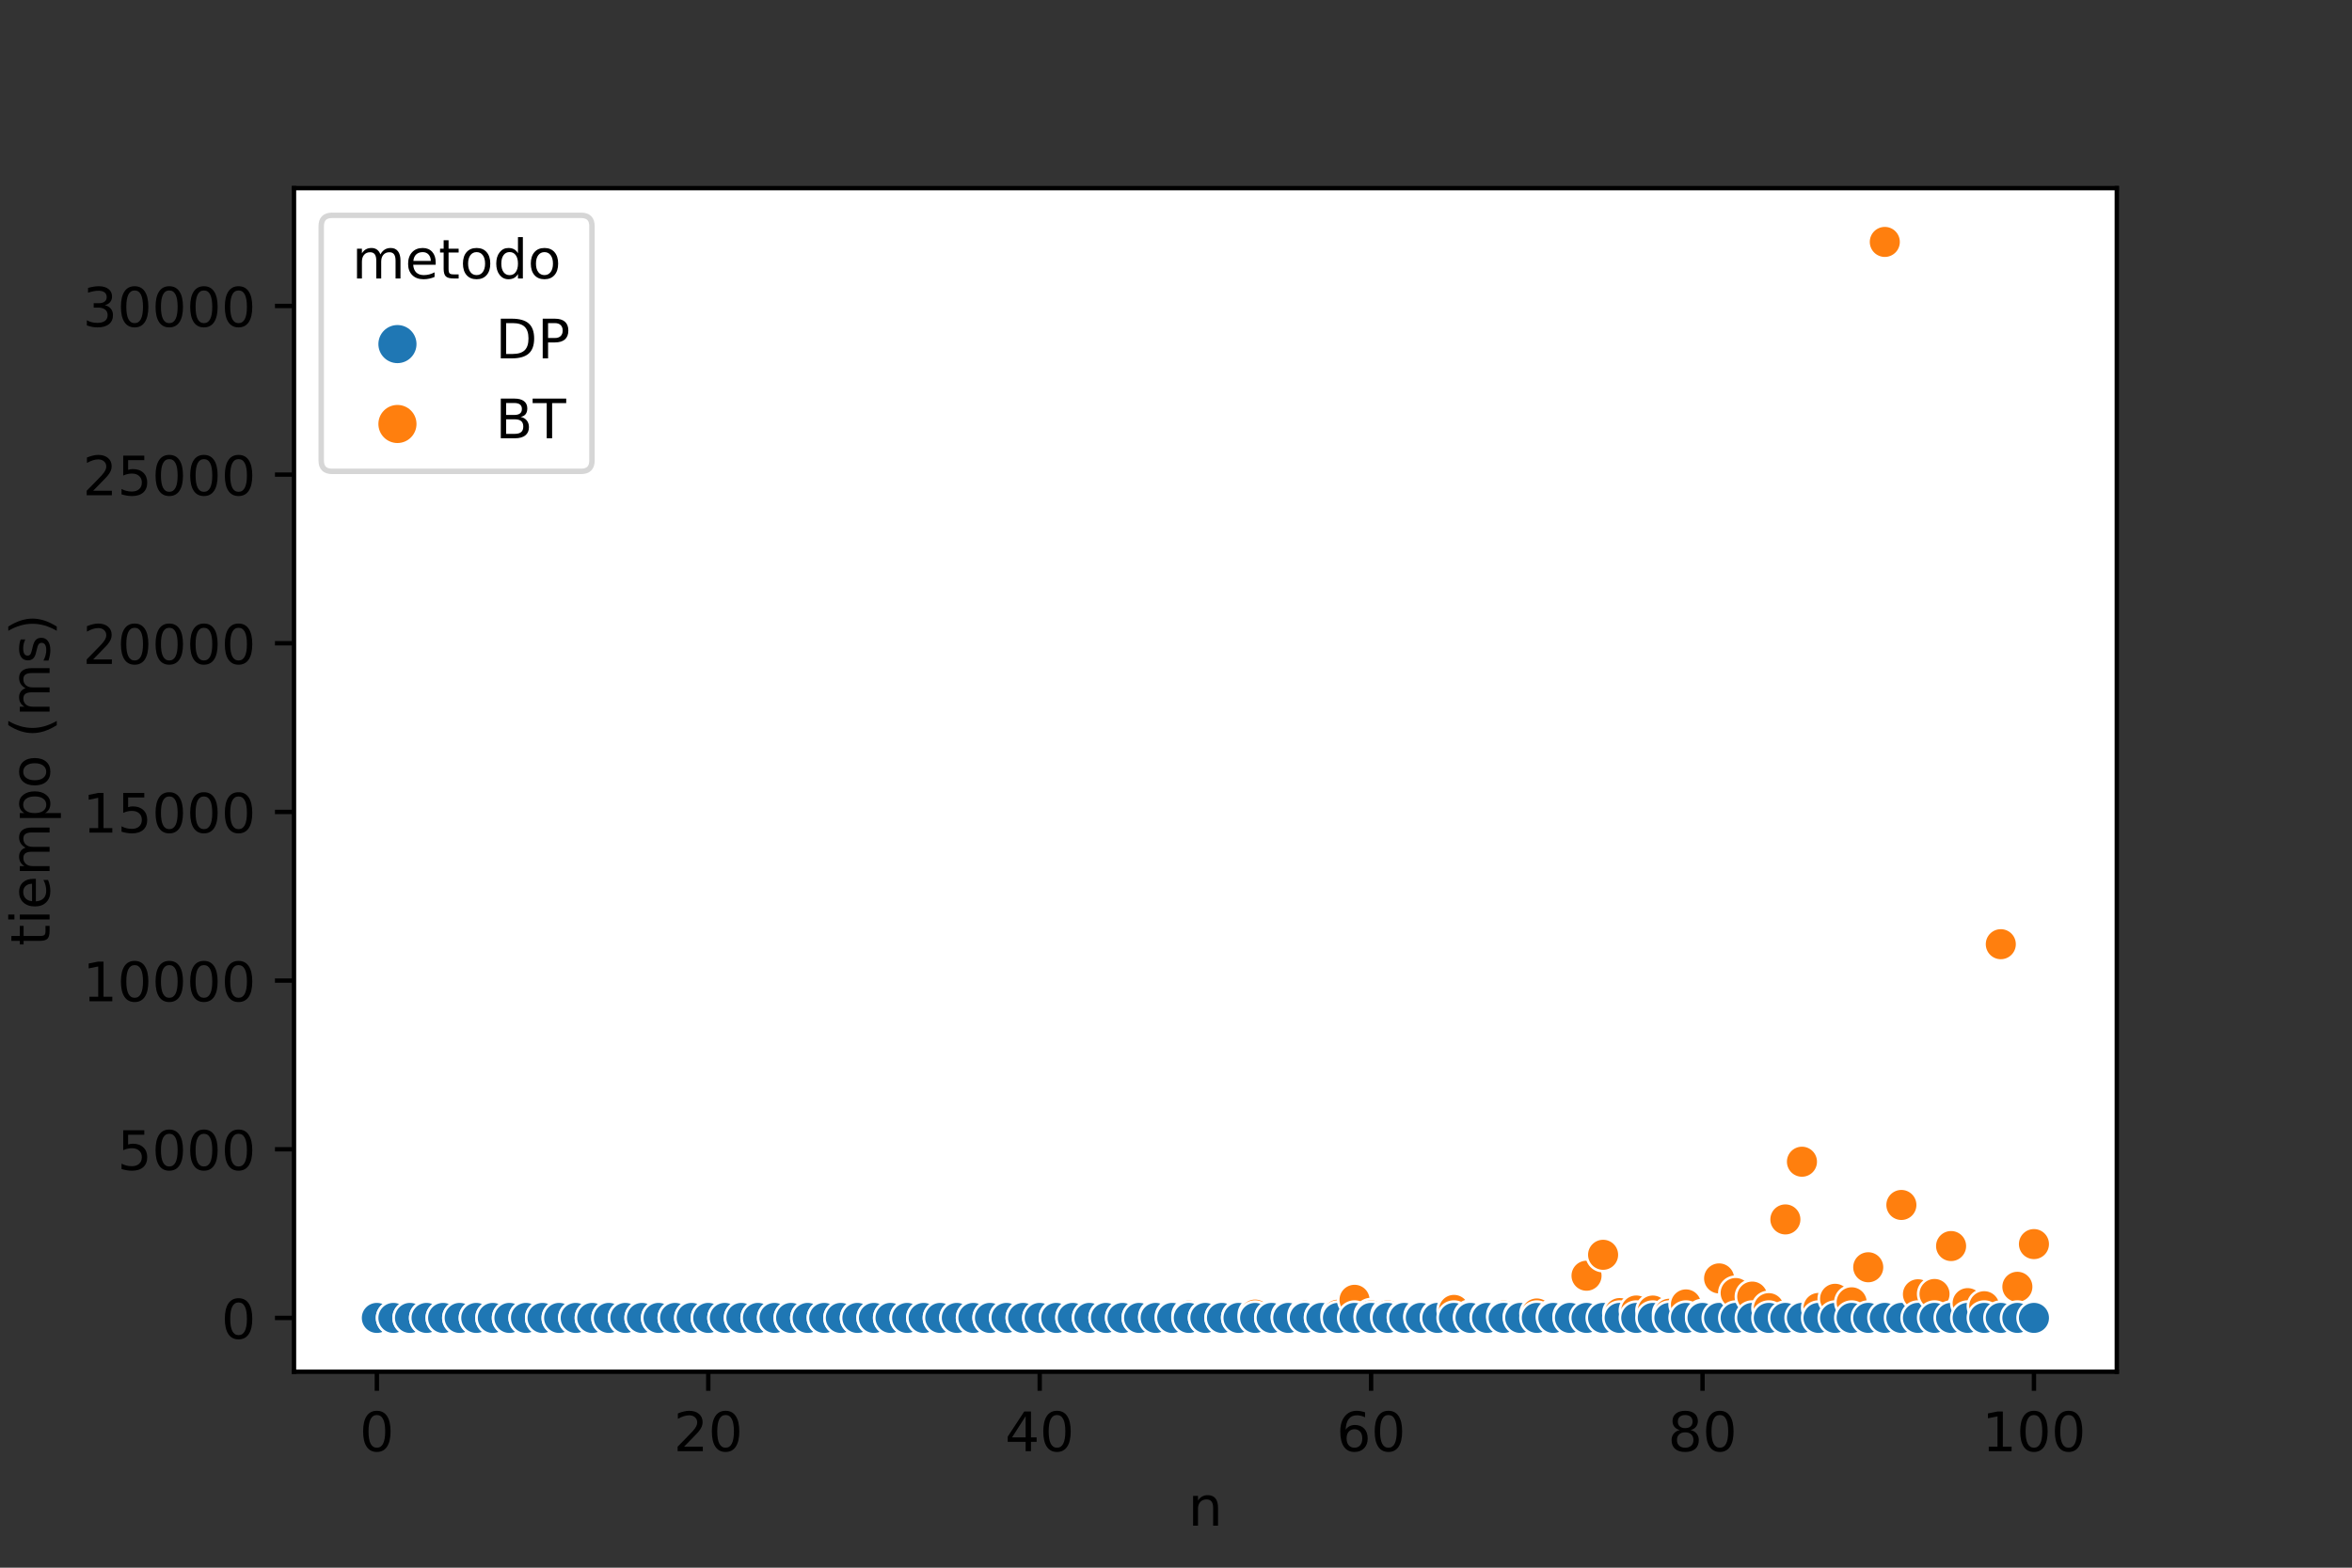 <?xml version="1.0" encoding="utf-8" standalone="no"?>
<!DOCTYPE svg PUBLIC "-//W3C//DTD SVG 1.1//EN"
  "http://www.w3.org/Graphics/SVG/1.1/DTD/svg11.dtd">
<!-- Created with matplotlib (https://matplotlib.org/) -->
<svg height="288pt" version="1.1" viewBox="0 0 432 288" width="432pt" xmlns="http://www.w3.org/2000/svg" xmlns:xlink="http://www.w3.org/1999/xlink">
 <rect x="0" y="0" width="432" height="288" fill="#333333" stroke="none"/>
 <defs>
  <style type="text/css">*{stroke-linecap:butt;stroke-linejoin:round;}</style>
 </defs>
 <g id="figure_1">
  <g id="patch_1">
   <path d="M 0 288 
L 432 288 
L 432 0 
L 0 0 
z
" style="fill:none;"/>
  </g>
  <g id="axes_1">
   <g id="patch_2">
    <path d="M 54 252 
L 388.8 252 
L 388.8 34.56 
L 54 34.56 
z
" style="fill:#ffffff;"/>
   </g>
   <g id="PathCollection_1">
    <defs>
     <path d="M 0 3 
C 0.796 3 1.559 2.684 2.121 2.121 
C 2.684 1.559 3 0.796 3 -0 
C 3 -0.796 2.684 -1.559 2.121 -2.121 
C 1.559 -2.684 0.796 -3 0 -3 
C -0.796 -3 -1.559 -2.684 -2.121 -2.121 
C -2.684 -1.559 -3 -0.796 -3 0 
C -3 0.796 -2.684 1.559 -2.121 2.121 
C -1.559 2.684 -0.796 3 0 3 
z
" id="C0_0_c69b4091a5"/>
    </defs>
    <g clip-path="url(#pd6560b9a70)">
     <use style="fill:#1f77b4;stroke:#ffffff;stroke-width:0.48;" x="99.655" xlink:href="#C0_0_c69b4091a5" y="242.116"/>
    </g>
    <g clip-path="url(#pd6560b9a70)">
     <use style="fill:#1f77b4;stroke:#ffffff;stroke-width:0.48;" x="130.091" xlink:href="#C0_0_c69b4091a5" y="242.116"/>
    </g>
    <g clip-path="url(#pd6560b9a70)">
     <use style="fill:#1f77b4;stroke:#ffffff;stroke-width:0.48;" x="160.527" xlink:href="#C0_0_c69b4091a5" y="242.116"/>
    </g>
    <g clip-path="url(#pd6560b9a70)">
     <use style="fill:#1f77b4;stroke:#ffffff;stroke-width:0.48;" x="190.964" xlink:href="#C0_0_c69b4091a5" y="242.115"/>
    </g>
    <g clip-path="url(#pd6560b9a70)">
     <use style="fill:#1f77b4;stroke:#ffffff;stroke-width:0.48;" x="221.4" xlink:href="#C0_0_c69b4091a5" y="242.114"/>
    </g>
    <g clip-path="url(#pd6560b9a70)">
     <use style="fill:#1f77b4;stroke:#ffffff;stroke-width:0.48;" x="251.836" xlink:href="#C0_0_c69b4091a5" y="242.115"/>
    </g>
    <g clip-path="url(#pd6560b9a70)">
     <use style="fill:#1f77b4;stroke:#ffffff;stroke-width:0.48;" x="282.273" xlink:href="#C0_0_c69b4091a5" y="242.113"/>
    </g>
    <g clip-path="url(#pd6560b9a70)">
     <use style="fill:#1f77b4;stroke:#ffffff;stroke-width:0.48;" x="312.709" xlink:href="#C0_0_c69b4091a5" y="242.111"/>
    </g>
    <g clip-path="url(#pd6560b9a70)">
     <use style="fill:#1f77b4;stroke:#ffffff;stroke-width:0.48;" x="343.145" xlink:href="#C0_0_c69b4091a5" y="242.113"/>
    </g>
    <g clip-path="url(#pd6560b9a70)">
     <use style="fill:#1f77b4;stroke:#ffffff;stroke-width:0.48;" x="373.582" xlink:href="#C0_0_c69b4091a5" y="242.112"/>
    </g>
    <g clip-path="url(#pd6560b9a70)">
     <use style="fill:#ff7f0e;stroke:#ffffff;stroke-width:0.48;" x="69.218" xlink:href="#C0_0_c69b4091a5" y="242.116"/>
    </g>
    <g clip-path="url(#pd6560b9a70)">
     <use style="fill:#1f77b4;stroke:#ffffff;stroke-width:0.48;" x="69.218" xlink:href="#C0_0_c69b4091a5" y="242.116"/>
    </g>
    <g clip-path="url(#pd6560b9a70)">
     <use style="fill:#ff7f0e;stroke:#ffffff;stroke-width:0.48;" x="72.262" xlink:href="#C0_0_c69b4091a5" y="242.116"/>
    </g>
    <g clip-path="url(#pd6560b9a70)">
     <use style="fill:#1f77b4;stroke:#ffffff;stroke-width:0.48;" x="72.262" xlink:href="#C0_0_c69b4091a5" y="242.116"/>
    </g>
    <g clip-path="url(#pd6560b9a70)">
     <use style="fill:#ff7f0e;stroke:#ffffff;stroke-width:0.48;" x="75.305" xlink:href="#C0_0_c69b4091a5" y="242.116"/>
    </g>
    <g clip-path="url(#pd6560b9a70)">
     <use style="fill:#1f77b4;stroke:#ffffff;stroke-width:0.48;" x="75.305" xlink:href="#C0_0_c69b4091a5" y="242.116"/>
    </g>
    <g clip-path="url(#pd6560b9a70)">
     <use style="fill:#ff7f0e;stroke:#ffffff;stroke-width:0.48;" x="78.349" xlink:href="#C0_0_c69b4091a5" y="242.116"/>
    </g>
    <g clip-path="url(#pd6560b9a70)">
     <use style="fill:#1f77b4;stroke:#ffffff;stroke-width:0.48;" x="78.349" xlink:href="#C0_0_c69b4091a5" y="242.116"/>
    </g>
    <g clip-path="url(#pd6560b9a70)">
     <use style="fill:#ff7f0e;stroke:#ffffff;stroke-width:0.48;" x="81.393" xlink:href="#C0_0_c69b4091a5" y="242.116"/>
    </g>
    <g clip-path="url(#pd6560b9a70)">
     <use style="fill:#1f77b4;stroke:#ffffff;stroke-width:0.48;" x="81.393" xlink:href="#C0_0_c69b4091a5" y="242.116"/>
    </g>
    <g clip-path="url(#pd6560b9a70)">
     <use style="fill:#ff7f0e;stroke:#ffffff;stroke-width:0.48;" x="84.436" xlink:href="#C0_0_c69b4091a5" y="242.116"/>
    </g>
    <g clip-path="url(#pd6560b9a70)">
     <use style="fill:#1f77b4;stroke:#ffffff;stroke-width:0.48;" x="84.436" xlink:href="#C0_0_c69b4091a5" y="242.116"/>
    </g>
    <g clip-path="url(#pd6560b9a70)">
     <use style="fill:#ff7f0e;stroke:#ffffff;stroke-width:0.48;" x="87.48" xlink:href="#C0_0_c69b4091a5" y="242.116"/>
    </g>
    <g clip-path="url(#pd6560b9a70)">
     <use style="fill:#1f77b4;stroke:#ffffff;stroke-width:0.48;" x="87.48" xlink:href="#C0_0_c69b4091a5" y="242.116"/>
    </g>
    <g clip-path="url(#pd6560b9a70)">
     <use style="fill:#ff7f0e;stroke:#ffffff;stroke-width:0.48;" x="90.524" xlink:href="#C0_0_c69b4091a5" y="242.116"/>
    </g>
    <g clip-path="url(#pd6560b9a70)">
     <use style="fill:#1f77b4;stroke:#ffffff;stroke-width:0.48;" x="90.524" xlink:href="#C0_0_c69b4091a5" y="242.116"/>
    </g>
    <g clip-path="url(#pd6560b9a70)">
     <use style="fill:#ff7f0e;stroke:#ffffff;stroke-width:0.48;" x="93.567" xlink:href="#C0_0_c69b4091a5" y="242.116"/>
    </g>
    <g clip-path="url(#pd6560b9a70)">
     <use style="fill:#1f77b4;stroke:#ffffff;stroke-width:0.48;" x="93.567" xlink:href="#C0_0_c69b4091a5" y="242.116"/>
    </g>
    <g clip-path="url(#pd6560b9a70)">
     <use style="fill:#ff7f0e;stroke:#ffffff;stroke-width:0.48;" x="96.611" xlink:href="#C0_0_c69b4091a5" y="242.116"/>
    </g>
    <g clip-path="url(#pd6560b9a70)">
     <use style="fill:#1f77b4;stroke:#ffffff;stroke-width:0.48;" x="96.611" xlink:href="#C0_0_c69b4091a5" y="242.116"/>
    </g>
    <g clip-path="url(#pd6560b9a70)">
     <use style="fill:#ff7f0e;stroke:#ffffff;stroke-width:0.48;" x="99.655" xlink:href="#C0_0_c69b4091a5" y="242.116"/>
    </g>
    <g clip-path="url(#pd6560b9a70)">
     <use style="fill:#1f77b4;stroke:#ffffff;stroke-width:0.48;" x="99.655" xlink:href="#C0_0_c69b4091a5" y="242.116"/>
    </g>
    <g clip-path="url(#pd6560b9a70)">
     <use style="fill:#ff7f0e;stroke:#ffffff;stroke-width:0.48;" x="102.698" xlink:href="#C0_0_c69b4091a5" y="242.116"/>
    </g>
    <g clip-path="url(#pd6560b9a70)">
     <use style="fill:#1f77b4;stroke:#ffffff;stroke-width:0.48;" x="102.698" xlink:href="#C0_0_c69b4091a5" y="242.116"/>
    </g>
    <g clip-path="url(#pd6560b9a70)">
     <use style="fill:#ff7f0e;stroke:#ffffff;stroke-width:0.48;" x="105.742" xlink:href="#C0_0_c69b4091a5" y="242.116"/>
    </g>
    <g clip-path="url(#pd6560b9a70)">
     <use style="fill:#1f77b4;stroke:#ffffff;stroke-width:0.48;" x="105.742" xlink:href="#C0_0_c69b4091a5" y="242.116"/>
    </g>
    <g clip-path="url(#pd6560b9a70)">
     <use style="fill:#ff7f0e;stroke:#ffffff;stroke-width:0.48;" x="108.785" xlink:href="#C0_0_c69b4091a5" y="242.116"/>
    </g>
    <g clip-path="url(#pd6560b9a70)">
     <use style="fill:#1f77b4;stroke:#ffffff;stroke-width:0.48;" x="108.785" xlink:href="#C0_0_c69b4091a5" y="242.116"/>
    </g>
    <g clip-path="url(#pd6560b9a70)">
     <use style="fill:#ff7f0e;stroke:#ffffff;stroke-width:0.48;" x="111.829" xlink:href="#C0_0_c69b4091a5" y="242.115"/>
    </g>
    <g clip-path="url(#pd6560b9a70)">
     <use style="fill:#1f77b4;stroke:#ffffff;stroke-width:0.48;" x="111.829" xlink:href="#C0_0_c69b4091a5" y="242.116"/>
    </g>
    <g clip-path="url(#pd6560b9a70)">
     <use style="fill:#ff7f0e;stroke:#ffffff;stroke-width:0.48;" x="114.873" xlink:href="#C0_0_c69b4091a5" y="242.115"/>
    </g>
    <g clip-path="url(#pd6560b9a70)">
     <use style="fill:#1f77b4;stroke:#ffffff;stroke-width:0.48;" x="114.873" xlink:href="#C0_0_c69b4091a5" y="242.116"/>
    </g>
    <g clip-path="url(#pd6560b9a70)">
     <use style="fill:#ff7f0e;stroke:#ffffff;stroke-width:0.48;" x="117.916" xlink:href="#C0_0_c69b4091a5" y="242.116"/>
    </g>
    <g clip-path="url(#pd6560b9a70)">
     <use style="fill:#1f77b4;stroke:#ffffff;stroke-width:0.48;" x="117.916" xlink:href="#C0_0_c69b4091a5" y="242.116"/>
    </g>
    <g clip-path="url(#pd6560b9a70)">
     <use style="fill:#ff7f0e;stroke:#ffffff;stroke-width:0.48;" x="120.96" xlink:href="#C0_0_c69b4091a5" y="242.116"/>
    </g>
    <g clip-path="url(#pd6560b9a70)">
     <use style="fill:#1f77b4;stroke:#ffffff;stroke-width:0.48;" x="120.96" xlink:href="#C0_0_c69b4091a5" y="242.116"/>
    </g>
    <g clip-path="url(#pd6560b9a70)">
     <use style="fill:#ff7f0e;stroke:#ffffff;stroke-width:0.48;" x="124.004" xlink:href="#C0_0_c69b4091a5" y="242.114"/>
    </g>
    <g clip-path="url(#pd6560b9a70)">
     <use style="fill:#1f77b4;stroke:#ffffff;stroke-width:0.48;" x="124.004" xlink:href="#C0_0_c69b4091a5" y="242.116"/>
    </g>
    <g clip-path="url(#pd6560b9a70)">
     <use style="fill:#ff7f0e;stroke:#ffffff;stroke-width:0.48;" x="127.047" xlink:href="#C0_0_c69b4091a5" y="242.115"/>
    </g>
    <g clip-path="url(#pd6560b9a70)">
     <use style="fill:#1f77b4;stroke:#ffffff;stroke-width:0.48;" x="127.047" xlink:href="#C0_0_c69b4091a5" y="242.116"/>
    </g>
    <g clip-path="url(#pd6560b9a70)">
     <use style="fill:#ff7f0e;stroke:#ffffff;stroke-width:0.48;" x="130.091" xlink:href="#C0_0_c69b4091a5" y="242.115"/>
    </g>
    <g clip-path="url(#pd6560b9a70)">
     <use style="fill:#1f77b4;stroke:#ffffff;stroke-width:0.48;" x="130.091" xlink:href="#C0_0_c69b4091a5" y="242.116"/>
    </g>
    <g clip-path="url(#pd6560b9a70)">
     <use style="fill:#ff7f0e;stroke:#ffffff;stroke-width:0.48;" x="133.135" xlink:href="#C0_0_c69b4091a5" y="242.115"/>
    </g>
    <g clip-path="url(#pd6560b9a70)">
     <use style="fill:#1f77b4;stroke:#ffffff;stroke-width:0.48;" x="133.135" xlink:href="#C0_0_c69b4091a5" y="242.116"/>
    </g>
    <g clip-path="url(#pd6560b9a70)">
     <use style="fill:#ff7f0e;stroke:#ffffff;stroke-width:0.48;" x="136.178" xlink:href="#C0_0_c69b4091a5" y="242.115"/>
    </g>
    <g clip-path="url(#pd6560b9a70)">
     <use style="fill:#1f77b4;stroke:#ffffff;stroke-width:0.48;" x="136.178" xlink:href="#C0_0_c69b4091a5" y="242.116"/>
    </g>
    <g clip-path="url(#pd6560b9a70)">
     <use style="fill:#ff7f0e;stroke:#ffffff;stroke-width:0.48;" x="139.222" xlink:href="#C0_0_c69b4091a5" y="242.114"/>
    </g>
    <g clip-path="url(#pd6560b9a70)">
     <use style="fill:#1f77b4;stroke:#ffffff;stroke-width:0.48;" x="139.222" xlink:href="#C0_0_c69b4091a5" y="242.116"/>
    </g>
    <g clip-path="url(#pd6560b9a70)">
     <use style="fill:#ff7f0e;stroke:#ffffff;stroke-width:0.48;" x="142.265" xlink:href="#C0_0_c69b4091a5" y="242.112"/>
    </g>
    <g clip-path="url(#pd6560b9a70)">
     <use style="fill:#1f77b4;stroke:#ffffff;stroke-width:0.48;" x="142.265" xlink:href="#C0_0_c69b4091a5" y="242.116"/>
    </g>
    <g clip-path="url(#pd6560b9a70)">
     <use style="fill:#ff7f0e;stroke:#ffffff;stroke-width:0.48;" x="145.309" xlink:href="#C0_0_c69b4091a5" y="242.114"/>
    </g>
    <g clip-path="url(#pd6560b9a70)">
     <use style="fill:#1f77b4;stroke:#ffffff;stroke-width:0.48;" x="145.309" xlink:href="#C0_0_c69b4091a5" y="242.116"/>
    </g>
    <g clip-path="url(#pd6560b9a70)">
     <use style="fill:#ff7f0e;stroke:#ffffff;stroke-width:0.48;" x="148.353" xlink:href="#C0_0_c69b4091a5" y="242.114"/>
    </g>
    <g clip-path="url(#pd6560b9a70)">
     <use style="fill:#1f77b4;stroke:#ffffff;stroke-width:0.48;" x="148.353" xlink:href="#C0_0_c69b4091a5" y="242.116"/>
    </g>
    <g clip-path="url(#pd6560b9a70)">
     <use style="fill:#ff7f0e;stroke:#ffffff;stroke-width:0.48;" x="151.396" xlink:href="#C0_0_c69b4091a5" y="242.114"/>
    </g>
    <g clip-path="url(#pd6560b9a70)">
     <use style="fill:#1f77b4;stroke:#ffffff;stroke-width:0.48;" x="151.396" xlink:href="#C0_0_c69b4091a5" y="242.116"/>
    </g>
    <g clip-path="url(#pd6560b9a70)">
     <use style="fill:#ff7f0e;stroke:#ffffff;stroke-width:0.48;" x="154.44" xlink:href="#C0_0_c69b4091a5" y="242.112"/>
    </g>
    <g clip-path="url(#pd6560b9a70)">
     <use style="fill:#1f77b4;stroke:#ffffff;stroke-width:0.48;" x="154.44" xlink:href="#C0_0_c69b4091a5" y="242.116"/>
    </g>
    <g clip-path="url(#pd6560b9a70)">
     <use style="fill:#ff7f0e;stroke:#ffffff;stroke-width:0.48;" x="157.484" xlink:href="#C0_0_c69b4091a5" y="242.092"/>
    </g>
    <g clip-path="url(#pd6560b9a70)">
     <use style="fill:#1f77b4;stroke:#ffffff;stroke-width:0.48;" x="157.484" xlink:href="#C0_0_c69b4091a5" y="242.116"/>
    </g>
    <g clip-path="url(#pd6560b9a70)">
     <use style="fill:#ff7f0e;stroke:#ffffff;stroke-width:0.48;" x="160.527" xlink:href="#C0_0_c69b4091a5" y="242.107"/>
    </g>
    <g clip-path="url(#pd6560b9a70)">
     <use style="fill:#1f77b4;stroke:#ffffff;stroke-width:0.48;" x="160.527" xlink:href="#C0_0_c69b4091a5" y="242.116"/>
    </g>
    <g clip-path="url(#pd6560b9a70)">
     <use style="fill:#ff7f0e;stroke:#ffffff;stroke-width:0.48;" x="163.571" xlink:href="#C0_0_c69b4091a5" y="242.102"/>
    </g>
    <g clip-path="url(#pd6560b9a70)">
     <use style="fill:#1f77b4;stroke:#ffffff;stroke-width:0.48;" x="163.571" xlink:href="#C0_0_c69b4091a5" y="242.115"/>
    </g>
    <g clip-path="url(#pd6560b9a70)">
     <use style="fill:#ff7f0e;stroke:#ffffff;stroke-width:0.48;" x="166.615" xlink:href="#C0_0_c69b4091a5" y="242.088"/>
    </g>
    <g clip-path="url(#pd6560b9a70)">
     <use style="fill:#1f77b4;stroke:#ffffff;stroke-width:0.48;" x="166.615" xlink:href="#C0_0_c69b4091a5" y="242.116"/>
    </g>
    <g clip-path="url(#pd6560b9a70)">
     <use style="fill:#ff7f0e;stroke:#ffffff;stroke-width:0.48;" x="169.658" xlink:href="#C0_0_c69b4091a5" y="242.107"/>
    </g>
    <g clip-path="url(#pd6560b9a70)">
     <use style="fill:#1f77b4;stroke:#ffffff;stroke-width:0.48;" x="169.658" xlink:href="#C0_0_c69b4091a5" y="242.116"/>
    </g>
    <g clip-path="url(#pd6560b9a70)">
     <use style="fill:#ff7f0e;stroke:#ffffff;stroke-width:0.48;" x="172.702" xlink:href="#C0_0_c69b4091a5" y="242.1"/>
    </g>
    <g clip-path="url(#pd6560b9a70)">
     <use style="fill:#1f77b4;stroke:#ffffff;stroke-width:0.48;" x="172.702" xlink:href="#C0_0_c69b4091a5" y="242.116"/>
    </g>
    <g clip-path="url(#pd6560b9a70)">
     <use style="fill:#ff7f0e;stroke:#ffffff;stroke-width:0.48;" x="175.745" xlink:href="#C0_0_c69b4091a5" y="242.104"/>
    </g>
    <g clip-path="url(#pd6560b9a70)">
     <use style="fill:#1f77b4;stroke:#ffffff;stroke-width:0.48;" x="175.745" xlink:href="#C0_0_c69b4091a5" y="242.116"/>
    </g>
    <g clip-path="url(#pd6560b9a70)">
     <use style="fill:#ff7f0e;stroke:#ffffff;stroke-width:0.48;" x="178.789" xlink:href="#C0_0_c69b4091a5" y="242.099"/>
    </g>
    <g clip-path="url(#pd6560b9a70)">
     <use style="fill:#1f77b4;stroke:#ffffff;stroke-width:0.48;" x="178.789" xlink:href="#C0_0_c69b4091a5" y="242.116"/>
    </g>
    <g clip-path="url(#pd6560b9a70)">
     <use style="fill:#ff7f0e;stroke:#ffffff;stroke-width:0.48;" x="181.833" xlink:href="#C0_0_c69b4091a5" y="242.061"/>
    </g>
    <g clip-path="url(#pd6560b9a70)">
     <use style="fill:#1f77b4;stroke:#ffffff;stroke-width:0.48;" x="181.833" xlink:href="#C0_0_c69b4091a5" y="242.116"/>
    </g>
    <g clip-path="url(#pd6560b9a70)">
     <use style="fill:#ff7f0e;stroke:#ffffff;stroke-width:0.48;" x="184.876" xlink:href="#C0_0_c69b4091a5" y="242.072"/>
    </g>
    <g clip-path="url(#pd6560b9a70)">
     <use style="fill:#1f77b4;stroke:#ffffff;stroke-width:0.48;" x="184.876" xlink:href="#C0_0_c69b4091a5" y="242.116"/>
    </g>
    <g clip-path="url(#pd6560b9a70)">
     <use style="fill:#ff7f0e;stroke:#ffffff;stroke-width:0.48;" x="187.92" xlink:href="#C0_0_c69b4091a5" y="242.071"/>
    </g>
    <g clip-path="url(#pd6560b9a70)">
     <use style="fill:#1f77b4;stroke:#ffffff;stroke-width:0.48;" x="187.92" xlink:href="#C0_0_c69b4091a5" y="242.115"/>
    </g>
    <g clip-path="url(#pd6560b9a70)">
     <use style="fill:#ff7f0e;stroke:#ffffff;stroke-width:0.48;" x="190.964" xlink:href="#C0_0_c69b4091a5" y="242.093"/>
    </g>
    <g clip-path="url(#pd6560b9a70)">
     <use style="fill:#1f77b4;stroke:#ffffff;stroke-width:0.48;" x="190.964" xlink:href="#C0_0_c69b4091a5" y="242.116"/>
    </g>
    <g clip-path="url(#pd6560b9a70)">
     <use style="fill:#ff7f0e;stroke:#ffffff;stroke-width:0.48;" x="194.007" xlink:href="#C0_0_c69b4091a5" y="242.011"/>
    </g>
    <g clip-path="url(#pd6560b9a70)">
     <use style="fill:#1f77b4;stroke:#ffffff;stroke-width:0.48;" x="194.007" xlink:href="#C0_0_c69b4091a5" y="242.116"/>
    </g>
    <g clip-path="url(#pd6560b9a70)">
     <use style="fill:#ff7f0e;stroke:#ffffff;stroke-width:0.48;" x="197.051" xlink:href="#C0_0_c69b4091a5" y="241.973"/>
    </g>
    <g clip-path="url(#pd6560b9a70)">
     <use style="fill:#1f77b4;stroke:#ffffff;stroke-width:0.48;" x="197.051" xlink:href="#C0_0_c69b4091a5" y="242.115"/>
    </g>
    <g clip-path="url(#pd6560b9a70)">
     <use style="fill:#ff7f0e;stroke:#ffffff;stroke-width:0.48;" x="200.095" xlink:href="#C0_0_c69b4091a5" y="242.063"/>
    </g>
    <g clip-path="url(#pd6560b9a70)">
     <use style="fill:#1f77b4;stroke:#ffffff;stroke-width:0.48;" x="200.095" xlink:href="#C0_0_c69b4091a5" y="242.116"/>
    </g>
    <g clip-path="url(#pd6560b9a70)">
     <use style="fill:#ff7f0e;stroke:#ffffff;stroke-width:0.48;" x="203.138" xlink:href="#C0_0_c69b4091a5" y="242.022"/>
    </g>
    <g clip-path="url(#pd6560b9a70)">
     <use style="fill:#1f77b4;stroke:#ffffff;stroke-width:0.48;" x="203.138" xlink:href="#C0_0_c69b4091a5" y="242.116"/>
    </g>
    <g clip-path="url(#pd6560b9a70)">
     <use style="fill:#ff7f0e;stroke:#ffffff;stroke-width:0.48;" x="206.182" xlink:href="#C0_0_c69b4091a5" y="242.059"/>
    </g>
    <g clip-path="url(#pd6560b9a70)">
     <use style="fill:#1f77b4;stroke:#ffffff;stroke-width:0.48;" x="206.182" xlink:href="#C0_0_c69b4091a5" y="242.116"/>
    </g>
    <g clip-path="url(#pd6560b9a70)">
     <use style="fill:#ff7f0e;stroke:#ffffff;stroke-width:0.48;" x="209.225" xlink:href="#C0_0_c69b4091a5" y="242.037"/>
    </g>
    <g clip-path="url(#pd6560b9a70)">
     <use style="fill:#1f77b4;stroke:#ffffff;stroke-width:0.48;" x="209.225" xlink:href="#C0_0_c69b4091a5" y="242.115"/>
    </g>
    <g clip-path="url(#pd6560b9a70)">
     <use style="fill:#ff7f0e;stroke:#ffffff;stroke-width:0.48;" x="212.269" xlink:href="#C0_0_c69b4091a5" y="241.875"/>
    </g>
    <g clip-path="url(#pd6560b9a70)">
     <use style="fill:#1f77b4;stroke:#ffffff;stroke-width:0.48;" x="212.269" xlink:href="#C0_0_c69b4091a5" y="242.115"/>
    </g>
    <g clip-path="url(#pd6560b9a70)">
     <use style="fill:#ff7f0e;stroke:#ffffff;stroke-width:0.48;" x="215.313" xlink:href="#C0_0_c69b4091a5" y="241.883"/>
    </g>
    <g clip-path="url(#pd6560b9a70)">
     <use style="fill:#1f77b4;stroke:#ffffff;stroke-width:0.48;" x="215.313" xlink:href="#C0_0_c69b4091a5" y="242.115"/>
    </g>
    <g clip-path="url(#pd6560b9a70)">
     <use style="fill:#ff7f0e;stroke:#ffffff;stroke-width:0.48;" x="218.356" xlink:href="#C0_0_c69b4091a5" y="241.677"/>
    </g>
    <g clip-path="url(#pd6560b9a70)">
     <use style="fill:#1f77b4;stroke:#ffffff;stroke-width:0.48;" x="218.356" xlink:href="#C0_0_c69b4091a5" y="242.115"/>
    </g>
    <g clip-path="url(#pd6560b9a70)">
     <use style="fill:#ff7f0e;stroke:#ffffff;stroke-width:0.48;" x="221.4" xlink:href="#C0_0_c69b4091a5" y="242.07"/>
    </g>
    <g clip-path="url(#pd6560b9a70)">
     <use style="fill:#1f77b4;stroke:#ffffff;stroke-width:0.48;" x="221.4" xlink:href="#C0_0_c69b4091a5" y="242.115"/>
    </g>
    <g clip-path="url(#pd6560b9a70)">
     <use style="fill:#ff7f0e;stroke:#ffffff;stroke-width:0.48;" x="224.444" xlink:href="#C0_0_c69b4091a5" y="242.076"/>
    </g>
    <g clip-path="url(#pd6560b9a70)">
     <use style="fill:#1f77b4;stroke:#ffffff;stroke-width:0.48;" x="224.444" xlink:href="#C0_0_c69b4091a5" y="242.115"/>
    </g>
    <g clip-path="url(#pd6560b9a70)">
     <use style="fill:#ff7f0e;stroke:#ffffff;stroke-width:0.48;" x="227.487" xlink:href="#C0_0_c69b4091a5" y="242.007"/>
    </g>
    <g clip-path="url(#pd6560b9a70)">
     <use style="fill:#1f77b4;stroke:#ffffff;stroke-width:0.48;" x="227.487" xlink:href="#C0_0_c69b4091a5" y="242.114"/>
    </g>
    <g clip-path="url(#pd6560b9a70)">
     <use style="fill:#ff7f0e;stroke:#ffffff;stroke-width:0.48;" x="230.531" xlink:href="#C0_0_c69b4091a5" y="241.504"/>
    </g>
    <g clip-path="url(#pd6560b9a70)">
     <use style="fill:#1f77b4;stroke:#ffffff;stroke-width:0.48;" x="230.531" xlink:href="#C0_0_c69b4091a5" y="242.115"/>
    </g>
    <g clip-path="url(#pd6560b9a70)">
     <use style="fill:#ff7f0e;stroke:#ffffff;stroke-width:0.48;" x="233.575" xlink:href="#C0_0_c69b4091a5" y="242.045"/>
    </g>
    <g clip-path="url(#pd6560b9a70)">
     <use style="fill:#1f77b4;stroke:#ffffff;stroke-width:0.48;" x="233.575" xlink:href="#C0_0_c69b4091a5" y="242.114"/>
    </g>
    <g clip-path="url(#pd6560b9a70)">
     <use style="fill:#ff7f0e;stroke:#ffffff;stroke-width:0.48;" x="236.618" xlink:href="#C0_0_c69b4091a5" y="241.857"/>
    </g>
    <g clip-path="url(#pd6560b9a70)">
     <use style="fill:#1f77b4;stroke:#ffffff;stroke-width:0.48;" x="236.618" xlink:href="#C0_0_c69b4091a5" y="242.115"/>
    </g>
    <g clip-path="url(#pd6560b9a70)">
     <use style="fill:#ff7f0e;stroke:#ffffff;stroke-width:0.48;" x="239.662" xlink:href="#C0_0_c69b4091a5" y="241.692"/>
    </g>
    <g clip-path="url(#pd6560b9a70)">
     <use style="fill:#1f77b4;stroke:#ffffff;stroke-width:0.48;" x="239.662" xlink:href="#C0_0_c69b4091a5" y="242.114"/>
    </g>
    <g clip-path="url(#pd6560b9a70)">
     <use style="fill:#ff7f0e;stroke:#ffffff;stroke-width:0.48;" x="242.705" xlink:href="#C0_0_c69b4091a5" y="242.006"/>
    </g>
    <g clip-path="url(#pd6560b9a70)">
     <use style="fill:#1f77b4;stroke:#ffffff;stroke-width:0.48;" x="242.705" xlink:href="#C0_0_c69b4091a5" y="242.115"/>
    </g>
    <g clip-path="url(#pd6560b9a70)">
     <use style="fill:#ff7f0e;stroke:#ffffff;stroke-width:0.48;" x="245.749" xlink:href="#C0_0_c69b4091a5" y="241.52"/>
    </g>
    <g clip-path="url(#pd6560b9a70)">
     <use style="fill:#1f77b4;stroke:#ffffff;stroke-width:0.48;" x="245.749" xlink:href="#C0_0_c69b4091a5" y="242.115"/>
    </g>
    <g clip-path="url(#pd6560b9a70)">
     <use style="fill:#ff7f0e;stroke:#ffffff;stroke-width:0.48;" x="248.793" xlink:href="#C0_0_c69b4091a5" y="238.789"/>
    </g>
    <g clip-path="url(#pd6560b9a70)">
     <use style="fill:#1f77b4;stroke:#ffffff;stroke-width:0.48;" x="248.793" xlink:href="#C0_0_c69b4091a5" y="242.114"/>
    </g>
    <g clip-path="url(#pd6560b9a70)">
     <use style="fill:#ff7f0e;stroke:#ffffff;stroke-width:0.48;" x="251.836" xlink:href="#C0_0_c69b4091a5" y="241.646"/>
    </g>
    <g clip-path="url(#pd6560b9a70)">
     <use style="fill:#1f77b4;stroke:#ffffff;stroke-width:0.48;" x="251.836" xlink:href="#C0_0_c69b4091a5" y="242.115"/>
    </g>
    <g clip-path="url(#pd6560b9a70)">
     <use style="fill:#ff7f0e;stroke:#ffffff;stroke-width:0.48;" x="254.88" xlink:href="#C0_0_c69b4091a5" y="241.644"/>
    </g>
    <g clip-path="url(#pd6560b9a70)">
     <use style="fill:#1f77b4;stroke:#ffffff;stroke-width:0.48;" x="254.88" xlink:href="#C0_0_c69b4091a5" y="242.115"/>
    </g>
    <g clip-path="url(#pd6560b9a70)">
     <use style="fill:#ff7f0e;stroke:#ffffff;stroke-width:0.48;" x="257.924" xlink:href="#C0_0_c69b4091a5" y="241.941"/>
    </g>
    <g clip-path="url(#pd6560b9a70)">
     <use style="fill:#1f77b4;stroke:#ffffff;stroke-width:0.48;" x="257.924" xlink:href="#C0_0_c69b4091a5" y="242.113"/>
    </g>
    <g clip-path="url(#pd6560b9a70)">
     <use style="fill:#ff7f0e;stroke:#ffffff;stroke-width:0.48;" x="260.967" xlink:href="#C0_0_c69b4091a5" y="241.779"/>
    </g>
    <g clip-path="url(#pd6560b9a70)">
     <use style="fill:#1f77b4;stroke:#ffffff;stroke-width:0.48;" x="260.967" xlink:href="#C0_0_c69b4091a5" y="242.115"/>
    </g>
    <g clip-path="url(#pd6560b9a70)">
     <use style="fill:#ff7f0e;stroke:#ffffff;stroke-width:0.48;" x="264.011" xlink:href="#C0_0_c69b4091a5" y="241.979"/>
    </g>
    <g clip-path="url(#pd6560b9a70)">
     <use style="fill:#1f77b4;stroke:#ffffff;stroke-width:0.48;" x="264.011" xlink:href="#C0_0_c69b4091a5" y="242.115"/>
    </g>
    <g clip-path="url(#pd6560b9a70)">
     <use style="fill:#ff7f0e;stroke:#ffffff;stroke-width:0.48;" x="267.055" xlink:href="#C0_0_c69b4091a5" y="240.643"/>
    </g>
    <g clip-path="url(#pd6560b9a70)">
     <use style="fill:#1f77b4;stroke:#ffffff;stroke-width:0.48;" x="267.055" xlink:href="#C0_0_c69b4091a5" y="242.113"/>
    </g>
    <g clip-path="url(#pd6560b9a70)">
     <use style="fill:#ff7f0e;stroke:#ffffff;stroke-width:0.48;" x="270.098" xlink:href="#C0_0_c69b4091a5" y="241.9"/>
    </g>
    <g clip-path="url(#pd6560b9a70)">
     <use style="fill:#1f77b4;stroke:#ffffff;stroke-width:0.48;" x="270.098" xlink:href="#C0_0_c69b4091a5" y="242.115"/>
    </g>
    <g clip-path="url(#pd6560b9a70)">
     <use style="fill:#ff7f0e;stroke:#ffffff;stroke-width:0.48;" x="273.142" xlink:href="#C0_0_c69b4091a5" y="241.968"/>
    </g>
    <g clip-path="url(#pd6560b9a70)">
     <use style="fill:#1f77b4;stroke:#ffffff;stroke-width:0.48;" x="273.142" xlink:href="#C0_0_c69b4091a5" y="242.112"/>
    </g>
    <g clip-path="url(#pd6560b9a70)">
     <use style="fill:#ff7f0e;stroke:#ffffff;stroke-width:0.48;" x="276.185" xlink:href="#C0_0_c69b4091a5" y="241.667"/>
    </g>
    <g clip-path="url(#pd6560b9a70)">
     <use style="fill:#1f77b4;stroke:#ffffff;stroke-width:0.48;" x="276.185" xlink:href="#C0_0_c69b4091a5" y="242.112"/>
    </g>
    <g clip-path="url(#pd6560b9a70)">
     <use style="fill:#ff7f0e;stroke:#ffffff;stroke-width:0.48;" x="279.229" xlink:href="#C0_0_c69b4091a5" y="241.834"/>
    </g>
    <g clip-path="url(#pd6560b9a70)">
     <use style="fill:#1f77b4;stroke:#ffffff;stroke-width:0.48;" x="279.229" xlink:href="#C0_0_c69b4091a5" y="242.114"/>
    </g>
    <g clip-path="url(#pd6560b9a70)">
     <use style="fill:#ff7f0e;stroke:#ffffff;stroke-width:0.48;" x="282.273" xlink:href="#C0_0_c69b4091a5" y="241.297"/>
    </g>
    <g clip-path="url(#pd6560b9a70)">
     <use style="fill:#1f77b4;stroke:#ffffff;stroke-width:0.48;" x="282.273" xlink:href="#C0_0_c69b4091a5" y="242.114"/>
    </g>
    <g clip-path="url(#pd6560b9a70)">
     <use style="fill:#ff7f0e;stroke:#ffffff;stroke-width:0.48;" x="285.316" xlink:href="#C0_0_c69b4091a5" y="241.749"/>
    </g>
    <g clip-path="url(#pd6560b9a70)">
     <use style="fill:#1f77b4;stroke:#ffffff;stroke-width:0.48;" x="285.316" xlink:href="#C0_0_c69b4091a5" y="242.114"/>
    </g>
    <g clip-path="url(#pd6560b9a70)">
     <use style="fill:#ff7f0e;stroke:#ffffff;stroke-width:0.48;" x="288.36" xlink:href="#C0_0_c69b4091a5" y="241.817"/>
    </g>
    <g clip-path="url(#pd6560b9a70)">
     <use style="fill:#1f77b4;stroke:#ffffff;stroke-width:0.48;" x="288.36" xlink:href="#C0_0_c69b4091a5" y="242.114"/>
    </g>
    <g clip-path="url(#pd6560b9a70)">
     <use style="fill:#ff7f0e;stroke:#ffffff;stroke-width:0.48;" x="291.404" xlink:href="#C0_0_c69b4091a5" y="234.363"/>
    </g>
    <g clip-path="url(#pd6560b9a70)">
     <use style="fill:#1f77b4;stroke:#ffffff;stroke-width:0.48;" x="291.404" xlink:href="#C0_0_c69b4091a5" y="242.114"/>
    </g>
    <g clip-path="url(#pd6560b9a70)">
     <use style="fill:#ff7f0e;stroke:#ffffff;stroke-width:0.48;" x="294.447" xlink:href="#C0_0_c69b4091a5" y="230.518"/>
    </g>
    <g clip-path="url(#pd6560b9a70)">
     <use style="fill:#1f77b4;stroke:#ffffff;stroke-width:0.48;" x="294.447" xlink:href="#C0_0_c69b4091a5" y="242.113"/>
    </g>
    <g clip-path="url(#pd6560b9a70)">
     <use style="fill:#ff7f0e;stroke:#ffffff;stroke-width:0.48;" x="297.491" xlink:href="#C0_0_c69b4091a5" y="241.224"/>
    </g>
    <g clip-path="url(#pd6560b9a70)">
     <use style="fill:#1f77b4;stroke:#ffffff;stroke-width:0.48;" x="297.491" xlink:href="#C0_0_c69b4091a5" y="242.113"/>
    </g>
    <g clip-path="url(#pd6560b9a70)">
     <use style="fill:#ff7f0e;stroke:#ffffff;stroke-width:0.48;" x="300.535" xlink:href="#C0_0_c69b4091a5" y="240.754"/>
    </g>
    <g clip-path="url(#pd6560b9a70)">
     <use style="fill:#1f77b4;stroke:#ffffff;stroke-width:0.48;" x="300.535" xlink:href="#C0_0_c69b4091a5" y="242.114"/>
    </g>
    <g clip-path="url(#pd6560b9a70)">
     <use style="fill:#ff7f0e;stroke:#ffffff;stroke-width:0.48;" x="303.578" xlink:href="#C0_0_c69b4091a5" y="240.763"/>
    </g>
    <g clip-path="url(#pd6560b9a70)">
     <use style="fill:#1f77b4;stroke:#ffffff;stroke-width:0.48;" x="303.578" xlink:href="#C0_0_c69b4091a5" y="242.114"/>
    </g>
    <g clip-path="url(#pd6560b9a70)">
     <use style="fill:#ff7f0e;stroke:#ffffff;stroke-width:0.48;" x="306.622" xlink:href="#C0_0_c69b4091a5" y="241.344"/>
    </g>
    <g clip-path="url(#pd6560b9a70)">
     <use style="fill:#1f77b4;stroke:#ffffff;stroke-width:0.48;" x="306.622" xlink:href="#C0_0_c69b4091a5" y="242.114"/>
    </g>
    <g clip-path="url(#pd6560b9a70)">
     <use style="fill:#ff7f0e;stroke:#ffffff;stroke-width:0.48;" x="309.665" xlink:href="#C0_0_c69b4091a5" y="239.634"/>
    </g>
    <g clip-path="url(#pd6560b9a70)">
     <use style="fill:#1f77b4;stroke:#ffffff;stroke-width:0.48;" x="309.665" xlink:href="#C0_0_c69b4091a5" y="242.113"/>
    </g>
    <g clip-path="url(#pd6560b9a70)">
     <use style="fill:#ff7f0e;stroke:#ffffff;stroke-width:0.48;" x="312.709" xlink:href="#C0_0_c69b4091a5" y="241.816"/>
    </g>
    <g clip-path="url(#pd6560b9a70)">
     <use style="fill:#1f77b4;stroke:#ffffff;stroke-width:0.48;" x="312.709" xlink:href="#C0_0_c69b4091a5" y="242.113"/>
    </g>
    <g clip-path="url(#pd6560b9a70)">
     <use style="fill:#ff7f0e;stroke:#ffffff;stroke-width:0.48;" x="315.753" xlink:href="#C0_0_c69b4091a5" y="234.857"/>
    </g>
    <g clip-path="url(#pd6560b9a70)">
     <use style="fill:#1f77b4;stroke:#ffffff;stroke-width:0.48;" x="315.753" xlink:href="#C0_0_c69b4091a5" y="242.11"/>
    </g>
    <g clip-path="url(#pd6560b9a70)">
     <use style="fill:#ff7f0e;stroke:#ffffff;stroke-width:0.48;" x="318.796" xlink:href="#C0_0_c69b4091a5" y="237.543"/>
    </g>
    <g clip-path="url(#pd6560b9a70)">
     <use style="fill:#1f77b4;stroke:#ffffff;stroke-width:0.48;" x="318.796" xlink:href="#C0_0_c69b4091a5" y="242.112"/>
    </g>
    <g clip-path="url(#pd6560b9a70)">
     <use style="fill:#ff7f0e;stroke:#ffffff;stroke-width:0.48;" x="321.84" xlink:href="#C0_0_c69b4091a5" y="238.199"/>
    </g>
    <g clip-path="url(#pd6560b9a70)">
     <use style="fill:#1f77b4;stroke:#ffffff;stroke-width:0.48;" x="321.84" xlink:href="#C0_0_c69b4091a5" y="242.113"/>
    </g>
    <g clip-path="url(#pd6560b9a70)">
     <use style="fill:#ff7f0e;stroke:#ffffff;stroke-width:0.48;" x="324.884" xlink:href="#C0_0_c69b4091a5" y="240.322"/>
    </g>
    <g clip-path="url(#pd6560b9a70)">
     <use style="fill:#1f77b4;stroke:#ffffff;stroke-width:0.48;" x="324.884" xlink:href="#C0_0_c69b4091a5" y="242.113"/>
    </g>
    <g clip-path="url(#pd6560b9a70)">
     <use style="fill:#ff7f0e;stroke:#ffffff;stroke-width:0.48;" x="327.927" xlink:href="#C0_0_c69b4091a5" y="224.021"/>
    </g>
    <g clip-path="url(#pd6560b9a70)">
     <use style="fill:#1f77b4;stroke:#ffffff;stroke-width:0.48;" x="327.927" xlink:href="#C0_0_c69b4091a5" y="242.112"/>
    </g>
    <g clip-path="url(#pd6560b9a70)">
     <use style="fill:#ff7f0e;stroke:#ffffff;stroke-width:0.48;" x="330.971" xlink:href="#C0_0_c69b4091a5" y="213.42"/>
    </g>
    <g clip-path="url(#pd6560b9a70)">
     <use style="fill:#1f77b4;stroke:#ffffff;stroke-width:0.48;" x="330.971" xlink:href="#C0_0_c69b4091a5" y="242.108"/>
    </g>
    <g clip-path="url(#pd6560b9a70)">
     <use style="fill:#ff7f0e;stroke:#ffffff;stroke-width:0.48;" x="334.015" xlink:href="#C0_0_c69b4091a5" y="240.286"/>
    </g>
    <g clip-path="url(#pd6560b9a70)">
     <use style="fill:#1f77b4;stroke:#ffffff;stroke-width:0.48;" x="334.015" xlink:href="#C0_0_c69b4091a5" y="242.113"/>
    </g>
    <g clip-path="url(#pd6560b9a70)">
     <use style="fill:#ff7f0e;stroke:#ffffff;stroke-width:0.48;" x="337.058" xlink:href="#C0_0_c69b4091a5" y="238.603"/>
    </g>
    <g clip-path="url(#pd6560b9a70)">
     <use style="fill:#1f77b4;stroke:#ffffff;stroke-width:0.48;" x="337.058" xlink:href="#C0_0_c69b4091a5" y="242.113"/>
    </g>
    <g clip-path="url(#pd6560b9a70)">
     <use style="fill:#ff7f0e;stroke:#ffffff;stroke-width:0.48;" x="340.102" xlink:href="#C0_0_c69b4091a5" y="239.248"/>
    </g>
    <g clip-path="url(#pd6560b9a70)">
     <use style="fill:#1f77b4;stroke:#ffffff;stroke-width:0.48;" x="340.102" xlink:href="#C0_0_c69b4091a5" y="242.113"/>
    </g>
    <g clip-path="url(#pd6560b9a70)">
     <use style="fill:#ff7f0e;stroke:#ffffff;stroke-width:0.48;" x="343.145" xlink:href="#C0_0_c69b4091a5" y="232.81"/>
    </g>
    <g clip-path="url(#pd6560b9a70)">
     <use style="fill:#1f77b4;stroke:#ffffff;stroke-width:0.48;" x="343.145" xlink:href="#C0_0_c69b4091a5" y="242.107"/>
    </g>
    <g clip-path="url(#pd6560b9a70)">
     <use style="fill:#ff7f0e;stroke:#ffffff;stroke-width:0.48;" x="346.189" xlink:href="#C0_0_c69b4091a5" y="44.444"/>
    </g>
    <g clip-path="url(#pd6560b9a70)">
     <use style="fill:#1f77b4;stroke:#ffffff;stroke-width:0.48;" x="346.189" xlink:href="#C0_0_c69b4091a5" y="242.106"/>
    </g>
    <g clip-path="url(#pd6560b9a70)">
     <use style="fill:#ff7f0e;stroke:#ffffff;stroke-width:0.48;" x="349.233" xlink:href="#C0_0_c69b4091a5" y="221.363"/>
    </g>
    <g clip-path="url(#pd6560b9a70)">
     <use style="fill:#1f77b4;stroke:#ffffff;stroke-width:0.48;" x="349.233" xlink:href="#C0_0_c69b4091a5" y="242.112"/>
    </g>
    <g clip-path="url(#pd6560b9a70)">
     <use style="fill:#ff7f0e;stroke:#ffffff;stroke-width:0.48;" x="352.276" xlink:href="#C0_0_c69b4091a5" y="237.769"/>
    </g>
    <g clip-path="url(#pd6560b9a70)">
     <use style="fill:#1f77b4;stroke:#ffffff;stroke-width:0.48;" x="352.276" xlink:href="#C0_0_c69b4091a5" y="242.112"/>
    </g>
    <g clip-path="url(#pd6560b9a70)">
     <use style="fill:#ff7f0e;stroke:#ffffff;stroke-width:0.48;" x="355.32" xlink:href="#C0_0_c69b4091a5" y="237.72"/>
    </g>
    <g clip-path="url(#pd6560b9a70)">
     <use style="fill:#1f77b4;stroke:#ffffff;stroke-width:0.48;" x="355.32" xlink:href="#C0_0_c69b4091a5" y="242.108"/>
    </g>
    <g clip-path="url(#pd6560b9a70)">
     <use style="fill:#ff7f0e;stroke:#ffffff;stroke-width:0.48;" x="358.364" xlink:href="#C0_0_c69b4091a5" y="228.913"/>
    </g>
    <g clip-path="url(#pd6560b9a70)">
     <use style="fill:#1f77b4;stroke:#ffffff;stroke-width:0.48;" x="358.364" xlink:href="#C0_0_c69b4091a5" y="242.112"/>
    </g>
    <g clip-path="url(#pd6560b9a70)">
     <use style="fill:#ff7f0e;stroke:#ffffff;stroke-width:0.48;" x="361.407" xlink:href="#C0_0_c69b4091a5" y="239.398"/>
    </g>
    <g clip-path="url(#pd6560b9a70)">
     <use style="fill:#1f77b4;stroke:#ffffff;stroke-width:0.48;" x="361.407" xlink:href="#C0_0_c69b4091a5" y="242.111"/>
    </g>
    <g clip-path="url(#pd6560b9a70)">
     <use style="fill:#ff7f0e;stroke:#ffffff;stroke-width:0.48;" x="364.451" xlink:href="#C0_0_c69b4091a5" y="239.966"/>
    </g>
    <g clip-path="url(#pd6560b9a70)">
     <use style="fill:#1f77b4;stroke:#ffffff;stroke-width:0.48;" x="364.451" xlink:href="#C0_0_c69b4091a5" y="242.113"/>
    </g>
    <g clip-path="url(#pd6560b9a70)">
     <use style="fill:#ff7f0e;stroke:#ffffff;stroke-width:0.48;" x="367.495" xlink:href="#C0_0_c69b4091a5" y="173.459"/>
    </g>
    <g clip-path="url(#pd6560b9a70)">
     <use style="fill:#1f77b4;stroke:#ffffff;stroke-width:0.48;" x="367.495" xlink:href="#C0_0_c69b4091a5" y="242.109"/>
    </g>
    <g clip-path="url(#pd6560b9a70)">
     <use style="fill:#ff7f0e;stroke:#ffffff;stroke-width:0.48;" x="370.538" xlink:href="#C0_0_c69b4091a5" y="236.398"/>
    </g>
    <g clip-path="url(#pd6560b9a70)">
     <use style="fill:#1f77b4;stroke:#ffffff;stroke-width:0.48;" x="370.538" xlink:href="#C0_0_c69b4091a5" y="242.111"/>
    </g>
    <g clip-path="url(#pd6560b9a70)">
     <use style="fill:#ff7f0e;stroke:#ffffff;stroke-width:0.48;" x="373.582" xlink:href="#C0_0_c69b4091a5" y="228.553"/>
    </g>
    <g clip-path="url(#pd6560b9a70)">
     <use style="fill:#1f77b4;stroke:#ffffff;stroke-width:0.48;" x="373.582" xlink:href="#C0_0_c69b4091a5" y="242.111"/>
    </g>
   </g>
   <g id="PathCollection_2"/>
   <g id="PathCollection_3"/>
   <g id="matplotlib.axis_1">
    <g id="xtick_1">
     <g id="line2d_1">
      <defs>
       <path d="M 0 0 
L 0 3.5 
" id="m874a3b169a" style="stroke:#000000;stroke-width:0.8;"/>
      </defs>
      <g>
       <use style="stroke:#000000;stroke-width:0.8;" x="69.218" xlink:href="#m874a3b169a" y="252"/>
      </g>
     </g>
     <g id="text_1">
      <!-- 0 -->
      <g transform="translate(66.037 266.598)scale(0.1 -0.1)">
       <defs>
        <path d="M 31.781 66.406 
Q 24.172 66.406 20.328 58.906 
Q 16.5 51.422 16.5 36.375 
Q 16.5 21.391 20.328 13.891 
Q 24.172 6.391 31.781 6.391 
Q 39.453 6.391 43.281 13.891 
Q 47.125 21.391 47.125 36.375 
Q 47.125 51.422 43.281 58.906 
Q 39.453 66.406 31.781 66.406 
z
M 31.781 74.219 
Q 44.047 74.219 50.516 64.516 
Q 56.984 54.828 56.984 36.375 
Q 56.984 17.969 50.516 8.266 
Q 44.047 -1.422 31.781 -1.422 
Q 19.531 -1.422 13.062 8.266 
Q 6.594 17.969 6.594 36.375 
Q 6.594 54.828 13.062 64.516 
Q 19.531 74.219 31.781 74.219 
z
" id="DejaVuSans-48"/>
       </defs>
       <use xlink:href="#DejaVuSans-48"/>
      </g>
     </g>
    </g>
    <g id="xtick_2">
     <g id="line2d_2">
      <g>
       <use style="stroke:#000000;stroke-width:0.8;" x="130.091" xlink:href="#m874a3b169a" y="252"/>
      </g>
     </g>
     <g id="text_2">
      <!-- 20 -->
      <g transform="translate(123.728 266.598)scale(0.1 -0.1)">
       <defs>
        <path d="M 19.188 8.297 
L 53.609 8.297 
L 53.609 0 
L 7.328 0 
L 7.328 8.297 
Q 12.938 14.109 22.625 23.891 
Q 32.328 33.688 34.812 36.531 
Q 39.547 41.844 41.422 45.531 
Q 43.312 49.219 43.312 52.781 
Q 43.312 58.594 39.234 62.25 
Q 35.156 65.922 28.609 65.922 
Q 23.969 65.922 18.812 64.312 
Q 13.672 62.703 7.812 59.422 
L 7.812 69.391 
Q 13.766 71.781 18.938 73 
Q 24.125 74.219 28.422 74.219 
Q 39.75 74.219 46.484 68.547 
Q 53.219 62.891 53.219 53.422 
Q 53.219 48.922 51.531 44.891 
Q 49.859 40.875 45.406 35.406 
Q 44.188 33.984 37.641 27.219 
Q 31.109 20.453 19.188 8.297 
z
" id="DejaVuSans-50"/>
       </defs>
       <use xlink:href="#DejaVuSans-50"/>
       <use x="63.623" xlink:href="#DejaVuSans-48"/>
      </g>
     </g>
    </g>
    <g id="xtick_3">
     <g id="line2d_3">
      <g>
       <use style="stroke:#000000;stroke-width:0.8;" x="190.964" xlink:href="#m874a3b169a" y="252"/>
      </g>
     </g>
     <g id="text_3">
      <!-- 40 -->
      <g transform="translate(184.601 266.598)scale(0.1 -0.1)">
       <defs>
        <path d="M 37.797 64.312 
L 12.891 25.391 
L 37.797 25.391 
z
M 35.203 72.906 
L 47.609 72.906 
L 47.609 25.391 
L 58.016 25.391 
L 58.016 17.188 
L 47.609 17.188 
L 47.609 0 
L 37.797 0 
L 37.797 17.188 
L 4.891 17.188 
L 4.891 26.703 
z
" id="DejaVuSans-52"/>
       </defs>
       <use xlink:href="#DejaVuSans-52"/>
       <use x="63.623" xlink:href="#DejaVuSans-48"/>
      </g>
     </g>
    </g>
    <g id="xtick_4">
     <g id="line2d_4">
      <g>
       <use style="stroke:#000000;stroke-width:0.8;" x="251.836" xlink:href="#m874a3b169a" y="252"/>
      </g>
     </g>
     <g id="text_4">
      <!-- 60 -->
      <g transform="translate(245.474 266.598)scale(0.1 -0.1)">
       <defs>
        <path d="M 33.016 40.375 
Q 26.375 40.375 22.484 35.828 
Q 18.609 31.297 18.609 23.391 
Q 18.609 15.531 22.484 10.953 
Q 26.375 6.391 33.016 6.391 
Q 39.656 6.391 43.531 10.953 
Q 47.406 15.531 47.406 23.391 
Q 47.406 31.297 43.531 35.828 
Q 39.656 40.375 33.016 40.375 
z
M 52.594 71.297 
L 52.594 62.312 
Q 48.875 64.062 45.094 64.984 
Q 41.312 65.922 37.594 65.922 
Q 27.828 65.922 22.672 59.328 
Q 17.531 52.734 16.797 39.406 
Q 19.672 43.656 24.016 45.922 
Q 28.375 48.188 33.594 48.188 
Q 44.578 48.188 50.953 41.516 
Q 57.328 34.859 57.328 23.391 
Q 57.328 12.156 50.688 5.359 
Q 44.047 -1.422 33.016 -1.422 
Q 20.359 -1.422 13.672 8.266 
Q 6.984 17.969 6.984 36.375 
Q 6.984 53.656 15.188 63.938 
Q 23.391 74.219 37.203 74.219 
Q 40.922 74.219 44.703 73.484 
Q 48.484 72.75 52.594 71.297 
z
" id="DejaVuSans-54"/>
       </defs>
       <use xlink:href="#DejaVuSans-54"/>
       <use x="63.623" xlink:href="#DejaVuSans-48"/>
      </g>
     </g>
    </g>
    <g id="xtick_5">
     <g id="line2d_5">
      <g>
       <use style="stroke:#000000;stroke-width:0.8;" x="312.709" xlink:href="#m874a3b169a" y="252"/>
      </g>
     </g>
     <g id="text_5">
      <!-- 80 -->
      <g transform="translate(306.347 266.598)scale(0.1 -0.1)">
       <defs>
        <path d="M 31.781 34.625 
Q 24.75 34.625 20.719 30.859 
Q 16.703 27.094 16.703 20.516 
Q 16.703 13.922 20.719 10.156 
Q 24.75 6.391 31.781 6.391 
Q 38.812 6.391 42.859 10.172 
Q 46.922 13.969 46.922 20.516 
Q 46.922 27.094 42.891 30.859 
Q 38.875 34.625 31.781 34.625 
z
M 21.922 38.812 
Q 15.578 40.375 12.031 44.719 
Q 8.5 49.078 8.5 55.328 
Q 8.5 64.062 14.719 69.141 
Q 20.953 74.219 31.781 74.219 
Q 42.672 74.219 48.875 69.141 
Q 55.078 64.062 55.078 55.328 
Q 55.078 49.078 51.531 44.719 
Q 48 40.375 41.703 38.812 
Q 48.828 37.156 52.797 32.312 
Q 56.781 27.484 56.781 20.516 
Q 56.781 9.906 50.312 4.234 
Q 43.844 -1.422 31.781 -1.422 
Q 19.734 -1.422 13.25 4.234 
Q 6.781 9.906 6.781 20.516 
Q 6.781 27.484 10.781 32.312 
Q 14.797 37.156 21.922 38.812 
z
M 18.312 54.391 
Q 18.312 48.734 21.844 45.562 
Q 25.391 42.391 31.781 42.391 
Q 38.141 42.391 41.719 45.562 
Q 45.312 48.734 45.312 54.391 
Q 45.312 60.062 41.719 63.234 
Q 38.141 66.406 31.781 66.406 
Q 25.391 66.406 21.844 63.234 
Q 18.312 60.062 18.312 54.391 
z
" id="DejaVuSans-56"/>
       </defs>
       <use xlink:href="#DejaVuSans-56"/>
       <use x="63.623" xlink:href="#DejaVuSans-48"/>
      </g>
     </g>
    </g>
    <g id="xtick_6">
     <g id="line2d_6">
      <g>
       <use style="stroke:#000000;stroke-width:0.8;" x="373.582" xlink:href="#m874a3b169a" y="252"/>
      </g>
     </g>
     <g id="text_6">
      <!-- 100 -->
      <g transform="translate(364.038 266.598)scale(0.1 -0.1)">
       <defs>
        <path d="M 12.406 8.297 
L 28.516 8.297 
L 28.516 63.922 
L 10.984 60.406 
L 10.984 69.391 
L 28.422 72.906 
L 38.281 72.906 
L 38.281 8.297 
L 54.391 8.297 
L 54.391 0 
L 12.406 0 
z
" id="DejaVuSans-49"/>
       </defs>
       <use xlink:href="#DejaVuSans-49"/>
       <use x="63.623" xlink:href="#DejaVuSans-48"/>
       <use x="127.246" xlink:href="#DejaVuSans-48"/>
      </g>
     </g>
    </g>
    <g id="text_7">
     <!-- n -->
     <g transform="translate(218.231 280.277)scale(0.1 -0.1)">
      <defs>
       <path d="M 54.891 33.016 
L 54.891 0 
L 45.906 0 
L 45.906 32.719 
Q 45.906 40.484 42.875 44.328 
Q 39.844 48.188 33.797 48.188 
Q 26.516 48.188 22.312 43.547 
Q 18.109 38.922 18.109 30.906 
L 18.109 0 
L 9.078 0 
L 9.078 54.688 
L 18.109 54.688 
L 18.109 46.188 
Q 21.344 51.125 25.703 53.562 
Q 30.078 56 35.797 56 
Q 45.219 56 50.047 50.172 
Q 54.891 44.344 54.891 33.016 
z
" id="DejaVuSans-110"/>
      </defs>
      <use xlink:href="#DejaVuSans-110"/>
     </g>
    </g>
   </g>
   <g id="matplotlib.axis_2">
    <g id="ytick_1">
     <g id="line2d_7">
      <defs>
       <path d="M 0 0 
L -3.5 0 
" id="m6d656dacc5" style="stroke:#000000;stroke-width:0.8;"/>
      </defs>
      <g>
       <use style="stroke:#000000;stroke-width:0.8;" x="54" xlink:href="#m6d656dacc5" y="242.116"/>
      </g>
     </g>
     <g id="text_8">
      <!-- 0 -->
      <g transform="translate(40.638 245.916)scale(0.1 -0.1)">
       <use xlink:href="#DejaVuSans-48"/>
      </g>
     </g>
    </g>
    <g id="ytick_2">
     <g id="line2d_8">
      <g>
       <use style="stroke:#000000;stroke-width:0.8;" x="54" xlink:href="#m6d656dacc5" y="211.131"/>
      </g>
     </g>
     <g id="text_9">
      <!-- 5000 -->
      <g transform="translate(21.55 214.93)scale(0.1 -0.1)">
       <defs>
        <path d="M 10.797 72.906 
L 49.516 72.906 
L 49.516 64.594 
L 19.828 64.594 
L 19.828 46.734 
Q 21.969 47.469 24.109 47.828 
Q 26.266 48.188 28.422 48.188 
Q 40.625 48.188 47.75 41.5 
Q 54.891 34.812 54.891 23.391 
Q 54.891 11.625 47.562 5.094 
Q 40.234 -1.422 26.906 -1.422 
Q 22.312 -1.422 17.547 -0.641 
Q 12.797 0.141 7.719 1.703 
L 7.719 11.625 
Q 12.109 9.234 16.797 8.062 
Q 21.484 6.891 26.703 6.891 
Q 35.156 6.891 40.078 11.328 
Q 45.016 15.766 45.016 23.391 
Q 45.016 31 40.078 35.438 
Q 35.156 39.891 26.703 39.891 
Q 22.75 39.891 18.812 39.016 
Q 14.891 38.141 10.797 36.281 
z
" id="DejaVuSans-53"/>
       </defs>
       <use xlink:href="#DejaVuSans-53"/>
       <use x="63.623" xlink:href="#DejaVuSans-48"/>
       <use x="127.246" xlink:href="#DejaVuSans-48"/>
       <use x="190.869" xlink:href="#DejaVuSans-48"/>
      </g>
     </g>
    </g>
    <g id="ytick_3">
     <g id="line2d_9">
      <g>
       <use style="stroke:#000000;stroke-width:0.8;" x="54" xlink:href="#m6d656dacc5" y="180.146"/>
      </g>
     </g>
     <g id="text_10">
      <!-- 10000 -->
      <g transform="translate(15.188 183.945)scale(0.1 -0.1)">
       <use xlink:href="#DejaVuSans-49"/>
       <use x="63.623" xlink:href="#DejaVuSans-48"/>
       <use x="127.246" xlink:href="#DejaVuSans-48"/>
       <use x="190.869" xlink:href="#DejaVuSans-48"/>
       <use x="254.492" xlink:href="#DejaVuSans-48"/>
      </g>
     </g>
    </g>
    <g id="ytick_4">
     <g id="line2d_10">
      <g>
       <use style="stroke:#000000;stroke-width:0.8;" x="54" xlink:href="#m6d656dacc5" y="149.16"/>
      </g>
     </g>
     <g id="text_11">
      <!-- 15000 -->
      <g transform="translate(15.188 152.96)scale(0.1 -0.1)">
       <use xlink:href="#DejaVuSans-49"/>
       <use x="63.623" xlink:href="#DejaVuSans-53"/>
       <use x="127.246" xlink:href="#DejaVuSans-48"/>
       <use x="190.869" xlink:href="#DejaVuSans-48"/>
       <use x="254.492" xlink:href="#DejaVuSans-48"/>
      </g>
     </g>
    </g>
    <g id="ytick_5">
     <g id="line2d_11">
      <g>
       <use style="stroke:#000000;stroke-width:0.8;" x="54" xlink:href="#m6d656dacc5" y="118.175"/>
      </g>
     </g>
     <g id="text_12">
      <!-- 20000 -->
      <g transform="translate(15.188 121.974)scale(0.1 -0.1)">
       <use xlink:href="#DejaVuSans-50"/>
       <use x="63.623" xlink:href="#DejaVuSans-48"/>
       <use x="127.246" xlink:href="#DejaVuSans-48"/>
       <use x="190.869" xlink:href="#DejaVuSans-48"/>
       <use x="254.492" xlink:href="#DejaVuSans-48"/>
      </g>
     </g>
    </g>
    <g id="ytick_6">
     <g id="line2d_12">
      <g>
       <use style="stroke:#000000;stroke-width:0.8;" x="54" xlink:href="#m6d656dacc5" y="87.19"/>
      </g>
     </g>
     <g id="text_13">
      <!-- 25000 -->
      <g transform="translate(15.188 90.989)scale(0.1 -0.1)">
       <use xlink:href="#DejaVuSans-50"/>
       <use x="63.623" xlink:href="#DejaVuSans-53"/>
       <use x="127.246" xlink:href="#DejaVuSans-48"/>
       <use x="190.869" xlink:href="#DejaVuSans-48"/>
       <use x="254.492" xlink:href="#DejaVuSans-48"/>
      </g>
     </g>
    </g>
    <g id="ytick_7">
     <g id="line2d_13">
      <g>
       <use style="stroke:#000000;stroke-width:0.8;" x="54" xlink:href="#m6d656dacc5" y="56.204"/>
      </g>
     </g>
     <g id="text_14">
      <!-- 30000 -->
      <g transform="translate(15.188 60.004)scale(0.1 -0.1)">
       <defs>
        <path d="M 40.578 39.312 
Q 47.656 37.797 51.625 33 
Q 55.609 28.219 55.609 21.188 
Q 55.609 10.406 48.188 4.484 
Q 40.766 -1.422 27.094 -1.422 
Q 22.516 -1.422 17.656 -0.516 
Q 12.797 0.391 7.625 2.203 
L 7.625 11.719 
Q 11.719 9.328 16.594 8.109 
Q 21.484 6.891 26.812 6.891 
Q 36.078 6.891 40.938 10.547 
Q 45.797 14.203 45.797 21.188 
Q 45.797 27.641 41.281 31.266 
Q 36.766 34.906 28.719 34.906 
L 20.219 34.906 
L 20.219 43.016 
L 29.109 43.016 
Q 36.375 43.016 40.234 45.922 
Q 44.094 48.828 44.094 54.297 
Q 44.094 59.906 40.109 62.906 
Q 36.141 65.922 28.719 65.922 
Q 24.656 65.922 20.016 65.031 
Q 15.375 64.156 9.812 62.312 
L 9.812 71.094 
Q 15.438 72.656 20.344 73.438 
Q 25.25 74.219 29.594 74.219 
Q 40.828 74.219 47.359 69.109 
Q 53.906 64.016 53.906 55.328 
Q 53.906 49.266 50.438 45.094 
Q 46.969 40.922 40.578 39.312 
z
" id="DejaVuSans-51"/>
       </defs>
       <use xlink:href="#DejaVuSans-51"/>
       <use x="63.623" xlink:href="#DejaVuSans-48"/>
       <use x="127.246" xlink:href="#DejaVuSans-48"/>
       <use x="190.869" xlink:href="#DejaVuSans-48"/>
       <use x="254.492" xlink:href="#DejaVuSans-48"/>
      </g>
     </g>
    </g>
    <g id="text_15">
     <!-- tiempo (ms) -->
     <g transform="translate(9.108 173.775)rotate(-90)scale(0.1 -0.1)">
      <defs>
       <path d="M 18.312 70.219 
L 18.312 54.688 
L 36.812 54.688 
L 36.812 47.703 
L 18.312 47.703 
L 18.312 18.016 
Q 18.312 11.328 20.141 9.422 
Q 21.969 7.516 27.594 7.516 
L 36.812 7.516 
L 36.812 0 
L 27.594 0 
Q 17.188 0 13.234 3.875 
Q 9.281 7.766 9.281 18.016 
L 9.281 47.703 
L 2.688 47.703 
L 2.688 54.688 
L 9.281 54.688 
L 9.281 70.219 
z
" id="DejaVuSans-116"/>
       <path d="M 9.422 54.688 
L 18.406 54.688 
L 18.406 0 
L 9.422 0 
z
M 9.422 75.984 
L 18.406 75.984 
L 18.406 64.594 
L 9.422 64.594 
z
" id="DejaVuSans-105"/>
       <path d="M 56.203 29.594 
L 56.203 25.203 
L 14.891 25.203 
Q 15.484 15.922 20.484 11.062 
Q 25.484 6.203 34.422 6.203 
Q 39.594 6.203 44.453 7.469 
Q 49.312 8.734 54.109 11.281 
L 54.109 2.781 
Q 49.266 0.734 44.188 -0.344 
Q 39.109 -1.422 33.891 -1.422 
Q 20.797 -1.422 13.156 6.188 
Q 5.516 13.812 5.516 26.812 
Q 5.516 40.234 12.766 48.109 
Q 20.016 56 32.328 56 
Q 43.359 56 49.781 48.891 
Q 56.203 41.797 56.203 29.594 
z
M 47.219 32.234 
Q 47.125 39.594 43.094 43.984 
Q 39.062 48.391 32.422 48.391 
Q 24.906 48.391 20.391 44.141 
Q 15.875 39.891 15.188 32.172 
z
" id="DejaVuSans-101"/>
       <path d="M 52 44.188 
Q 55.375 50.25 60.062 53.125 
Q 64.75 56 71.094 56 
Q 79.641 56 84.281 50.016 
Q 88.922 44.047 88.922 33.016 
L 88.922 0 
L 79.891 0 
L 79.891 32.719 
Q 79.891 40.578 77.094 44.375 
Q 74.312 48.188 68.609 48.188 
Q 61.625 48.188 57.562 43.547 
Q 53.516 38.922 53.516 30.906 
L 53.516 0 
L 44.484 0 
L 44.484 32.719 
Q 44.484 40.625 41.703 44.406 
Q 38.922 48.188 33.109 48.188 
Q 26.219 48.188 22.156 43.531 
Q 18.109 38.875 18.109 30.906 
L 18.109 0 
L 9.078 0 
L 9.078 54.688 
L 18.109 54.688 
L 18.109 46.188 
Q 21.188 51.219 25.484 53.609 
Q 29.781 56 35.688 56 
Q 41.656 56 45.828 52.969 
Q 50 49.953 52 44.188 
z
" id="DejaVuSans-109"/>
       <path d="M 18.109 8.203 
L 18.109 -20.797 
L 9.078 -20.797 
L 9.078 54.688 
L 18.109 54.688 
L 18.109 46.391 
Q 20.953 51.266 25.266 53.625 
Q 29.594 56 35.594 56 
Q 45.562 56 51.781 48.094 
Q 58.016 40.188 58.016 27.297 
Q 58.016 14.406 51.781 6.484 
Q 45.562 -1.422 35.594 -1.422 
Q 29.594 -1.422 25.266 0.953 
Q 20.953 3.328 18.109 8.203 
z
M 48.688 27.297 
Q 48.688 37.203 44.609 42.844 
Q 40.531 48.484 33.406 48.484 
Q 26.266 48.484 22.188 42.844 
Q 18.109 37.203 18.109 27.297 
Q 18.109 17.391 22.188 11.75 
Q 26.266 6.109 33.406 6.109 
Q 40.531 6.109 44.609 11.75 
Q 48.688 17.391 48.688 27.297 
z
" id="DejaVuSans-112"/>
       <path d="M 30.609 48.391 
Q 23.391 48.391 19.188 42.75 
Q 14.984 37.109 14.984 27.297 
Q 14.984 17.484 19.156 11.844 
Q 23.344 6.203 30.609 6.203 
Q 37.797 6.203 41.984 11.859 
Q 46.188 17.531 46.188 27.297 
Q 46.188 37.016 41.984 42.703 
Q 37.797 48.391 30.609 48.391 
z
M 30.609 56 
Q 42.328 56 49.016 48.375 
Q 55.719 40.766 55.719 27.297 
Q 55.719 13.875 49.016 6.219 
Q 42.328 -1.422 30.609 -1.422 
Q 18.844 -1.422 12.172 6.219 
Q 5.516 13.875 5.516 27.297 
Q 5.516 40.766 12.172 48.375 
Q 18.844 56 30.609 56 
z
" id="DejaVuSans-111"/>
       <path id="DejaVuSans-32"/>
       <path d="M 31 75.875 
Q 24.469 64.656 21.281 53.656 
Q 18.109 42.672 18.109 31.391 
Q 18.109 20.125 21.312 9.062 
Q 24.516 -2 31 -13.188 
L 23.188 -13.188 
Q 15.875 -1.703 12.234 9.375 
Q 8.594 20.453 8.594 31.391 
Q 8.594 42.281 12.203 53.312 
Q 15.828 64.359 23.188 75.875 
z
" id="DejaVuSans-40"/>
       <path d="M 44.281 53.078 
L 44.281 44.578 
Q 40.484 46.531 36.375 47.5 
Q 32.281 48.484 27.875 48.484 
Q 21.188 48.484 17.844 46.438 
Q 14.5 44.391 14.5 40.281 
Q 14.5 37.156 16.891 35.375 
Q 19.281 33.594 26.516 31.984 
L 29.594 31.297 
Q 39.156 29.25 43.188 25.516 
Q 47.219 21.781 47.219 15.094 
Q 47.219 7.469 41.188 3.016 
Q 35.156 -1.422 24.609 -1.422 
Q 20.219 -1.422 15.453 -0.562 
Q 10.688 0.297 5.422 2 
L 5.422 11.281 
Q 10.406 8.688 15.234 7.391 
Q 20.062 6.109 24.812 6.109 
Q 31.156 6.109 34.562 8.281 
Q 37.984 10.453 37.984 14.406 
Q 37.984 18.062 35.516 20.016 
Q 33.062 21.969 24.703 23.781 
L 21.578 24.516 
Q 13.234 26.266 9.516 29.906 
Q 5.812 33.547 5.812 39.891 
Q 5.812 47.609 11.281 51.797 
Q 16.75 56 26.812 56 
Q 31.781 56 36.172 55.266 
Q 40.578 54.547 44.281 53.078 
z
" id="DejaVuSans-115"/>
       <path d="M 8.016 75.875 
L 15.828 75.875 
Q 23.141 64.359 26.781 53.312 
Q 30.422 42.281 30.422 31.391 
Q 30.422 20.453 26.781 9.375 
Q 23.141 -1.703 15.828 -13.188 
L 8.016 -13.188 
Q 14.5 -2 17.703 9.062 
Q 20.906 20.125 20.906 31.391 
Q 20.906 42.672 17.703 53.656 
Q 14.5 64.656 8.016 75.875 
z
" id="DejaVuSans-41"/>
      </defs>
      <use xlink:href="#DejaVuSans-116"/>
      <use x="39.209" xlink:href="#DejaVuSans-105"/>
      <use x="66.992" xlink:href="#DejaVuSans-101"/>
      <use x="128.516" xlink:href="#DejaVuSans-109"/>
      <use x="225.928" xlink:href="#DejaVuSans-112"/>
      <use x="289.404" xlink:href="#DejaVuSans-111"/>
      <use x="350.586" xlink:href="#DejaVuSans-32"/>
      <use x="382.373" xlink:href="#DejaVuSans-40"/>
      <use x="421.387" xlink:href="#DejaVuSans-109"/>
      <use x="518.799" xlink:href="#DejaVuSans-115"/>
      <use x="570.898" xlink:href="#DejaVuSans-41"/>
     </g>
    </g>
   </g>
   <g id="patch_3">
    <path d="M 54 252 
L 54 34.56 
" style="fill:none;stroke:#000000;stroke-linecap:square;stroke-linejoin:miter;stroke-width:0.8;"/>
   </g>
   <g id="patch_4">
    <path d="M 388.8 252 
L 388.8 34.56 
" style="fill:none;stroke:#000000;stroke-linecap:square;stroke-linejoin:miter;stroke-width:0.8;"/>
   </g>
   <g id="patch_5">
    <path d="M 54 252 
L 388.8 252 
" style="fill:none;stroke:#000000;stroke-linecap:square;stroke-linejoin:miter;stroke-width:0.8;"/>
   </g>
   <g id="patch_6">
    <path d="M 54 34.56 
L 388.8 34.56 
" style="fill:none;stroke:#000000;stroke-linecap:square;stroke-linejoin:miter;stroke-width:0.8;"/>
   </g>
   <g id="legend_1">
    <g id="patch_7">
     <path d="M 61 86.594 
L 106.73 86.594 
Q 108.73 86.594 108.73 84.594 
L 108.73 41.56 
Q 108.73 39.56 106.73 39.56 
L 61 39.56 
Q 59 39.56 59 41.56 
L 59 84.594 
Q 59 86.594 61 86.594 
z
" style="fill:#ffffff;opacity:0.8;stroke:#cccccc;stroke-linejoin:miter;"/>
    </g>
    <g id="text_16">
     <!-- metodo -->
     <g transform="translate(64.665 51.158)scale(0.1 -0.1)">
      <defs>
       <path d="M 45.406 46.391 
L 45.406 75.984 
L 54.391 75.984 
L 54.391 0 
L 45.406 0 
L 45.406 8.203 
Q 42.578 3.328 38.25 0.953 
Q 33.938 -1.422 27.875 -1.422 
Q 17.969 -1.422 11.734 6.484 
Q 5.516 14.406 5.516 27.297 
Q 5.516 40.188 11.734 48.094 
Q 17.969 56 27.875 56 
Q 33.938 56 38.25 53.625 
Q 42.578 51.266 45.406 46.391 
z
M 14.797 27.297 
Q 14.797 17.391 18.875 11.75 
Q 22.953 6.109 30.078 6.109 
Q 37.203 6.109 41.297 11.75 
Q 45.406 17.391 45.406 27.297 
Q 45.406 37.203 41.297 42.844 
Q 37.203 48.484 30.078 48.484 
Q 22.953 48.484 18.875 42.844 
Q 14.797 37.203 14.797 27.297 
z
" id="DejaVuSans-100"/>
      </defs>
      <use xlink:href="#DejaVuSans-109"/>
      <use x="97.412" xlink:href="#DejaVuSans-101"/>
      <use x="158.936" xlink:href="#DejaVuSans-116"/>
      <use x="198.145" xlink:href="#DejaVuSans-111"/>
      <use x="259.326" xlink:href="#DejaVuSans-100"/>
      <use x="322.803" xlink:href="#DejaVuSans-111"/>
     </g>
    </g>
    <g id="PathCollection_4">
     <defs>
      <path d="M 0 3 
C 0.796 3 1.559 2.684 2.121 2.121 
C 2.684 1.559 3 0.796 3 0 
C 3 -0.796 2.684 -1.559 2.121 -2.121 
C 1.559 -2.684 0.796 -3 0 -3 
C -0.796 -3 -1.559 -2.684 -2.121 -2.121 
C -2.684 -1.559 -3 -0.796 -3 0 
C -3 0.796 -2.684 1.559 -2.121 2.121 
C -1.559 2.684 -0.796 3 0 3 
z
" id="m4d00553f8c" style="stroke:#1f77b4;"/>
     </defs>
     <g>
      <use style="fill:#1f77b4;stroke:#1f77b4;" x="73" xlink:href="#m4d00553f8c" y="63.212"/>
     </g>
    </g>
    <g id="text_17">
     <!-- DP -->
     <g transform="translate(91 65.837)scale(0.1 -0.1)">
      <defs>
       <path d="M 19.672 64.797 
L 19.672 8.109 
L 31.594 8.109 
Q 46.688 8.109 53.688 14.938 
Q 60.688 21.781 60.688 36.531 
Q 60.688 51.172 53.688 57.984 
Q 46.688 64.797 31.594 64.797 
z
M 9.812 72.906 
L 30.078 72.906 
Q 51.266 72.906 61.172 64.094 
Q 71.094 55.281 71.094 36.531 
Q 71.094 17.672 61.125 8.828 
Q 51.172 0 30.078 0 
L 9.812 0 
z
" id="DejaVuSans-68"/>
       <path d="M 19.672 64.797 
L 19.672 37.406 
L 32.078 37.406 
Q 38.969 37.406 42.719 40.969 
Q 46.484 44.531 46.484 51.125 
Q 46.484 57.672 42.719 61.234 
Q 38.969 64.797 32.078 64.797 
z
M 9.812 72.906 
L 32.078 72.906 
Q 44.344 72.906 50.609 67.359 
Q 56.891 61.812 56.891 51.125 
Q 56.891 40.328 50.609 34.812 
Q 44.344 29.297 32.078 29.297 
L 19.672 29.297 
L 19.672 0 
L 9.812 0 
z
" id="DejaVuSans-80"/>
      </defs>
      <use xlink:href="#DejaVuSans-68"/>
      <use x="77.002" xlink:href="#DejaVuSans-80"/>
     </g>
    </g>
    <g id="PathCollection_5">
     <defs>
      <path d="M 0 3 
C 0.796 3 1.559 2.684 2.121 2.121 
C 2.684 1.559 3 0.796 3 0 
C 3 -0.796 2.684 -1.559 2.121 -2.121 
C 1.559 -2.684 0.796 -3 0 -3 
C -0.796 -3 -1.559 -2.684 -2.121 -2.121 
C -2.684 -1.559 -3 -0.796 -3 0 
C -3 0.796 -2.684 1.559 -2.121 2.121 
C -1.559 2.684 -0.796 3 0 3 
z
" id="m6394015ad6" style="stroke:#ff7f0e;"/>
     </defs>
     <g>
      <use style="fill:#ff7f0e;stroke:#ff7f0e;" x="73" xlink:href="#m6394015ad6" y="77.89"/>
     </g>
    </g>
    <g id="text_18">
     <!-- BT -->
     <g transform="translate(91 80.515)scale(0.1 -0.1)">
      <defs>
       <path d="M 19.672 34.812 
L 19.672 8.109 
L 35.5 8.109 
Q 43.453 8.109 47.281 11.406 
Q 51.125 14.703 51.125 21.484 
Q 51.125 28.328 47.281 31.562 
Q 43.453 34.812 35.5 34.812 
z
M 19.672 64.797 
L 19.672 42.828 
L 34.281 42.828 
Q 41.5 42.828 45.031 45.531 
Q 48.578 48.25 48.578 53.812 
Q 48.578 59.328 45.031 62.062 
Q 41.5 64.797 34.281 64.797 
z
M 9.812 72.906 
L 35.016 72.906 
Q 46.297 72.906 52.391 68.219 
Q 58.5 63.531 58.5 54.891 
Q 58.5 48.188 55.375 44.234 
Q 52.25 40.281 46.188 39.312 
Q 53.469 37.75 57.5 32.781 
Q 61.531 27.828 61.531 20.406 
Q 61.531 10.641 54.891 5.312 
Q 48.25 0 35.984 0 
L 9.812 0 
z
" id="DejaVuSans-66"/>
       <path d="M -0.297 72.906 
L 61.375 72.906 
L 61.375 64.594 
L 35.5 64.594 
L 35.5 0 
L 25.594 0 
L 25.594 64.594 
L -0.297 64.594 
z
" id="DejaVuSans-84"/>
      </defs>
      <use xlink:href="#DejaVuSans-66"/>
      <use x="68.604" xlink:href="#DejaVuSans-84"/>
     </g>
    </g>
   </g>
  </g>
 </g>
 <defs>
  <clipPath id="pd6560b9a70">
   <rect height="217.44" width="334.8" x="54" y="34.56"/>
  </clipPath>
 </defs>
</svg>
